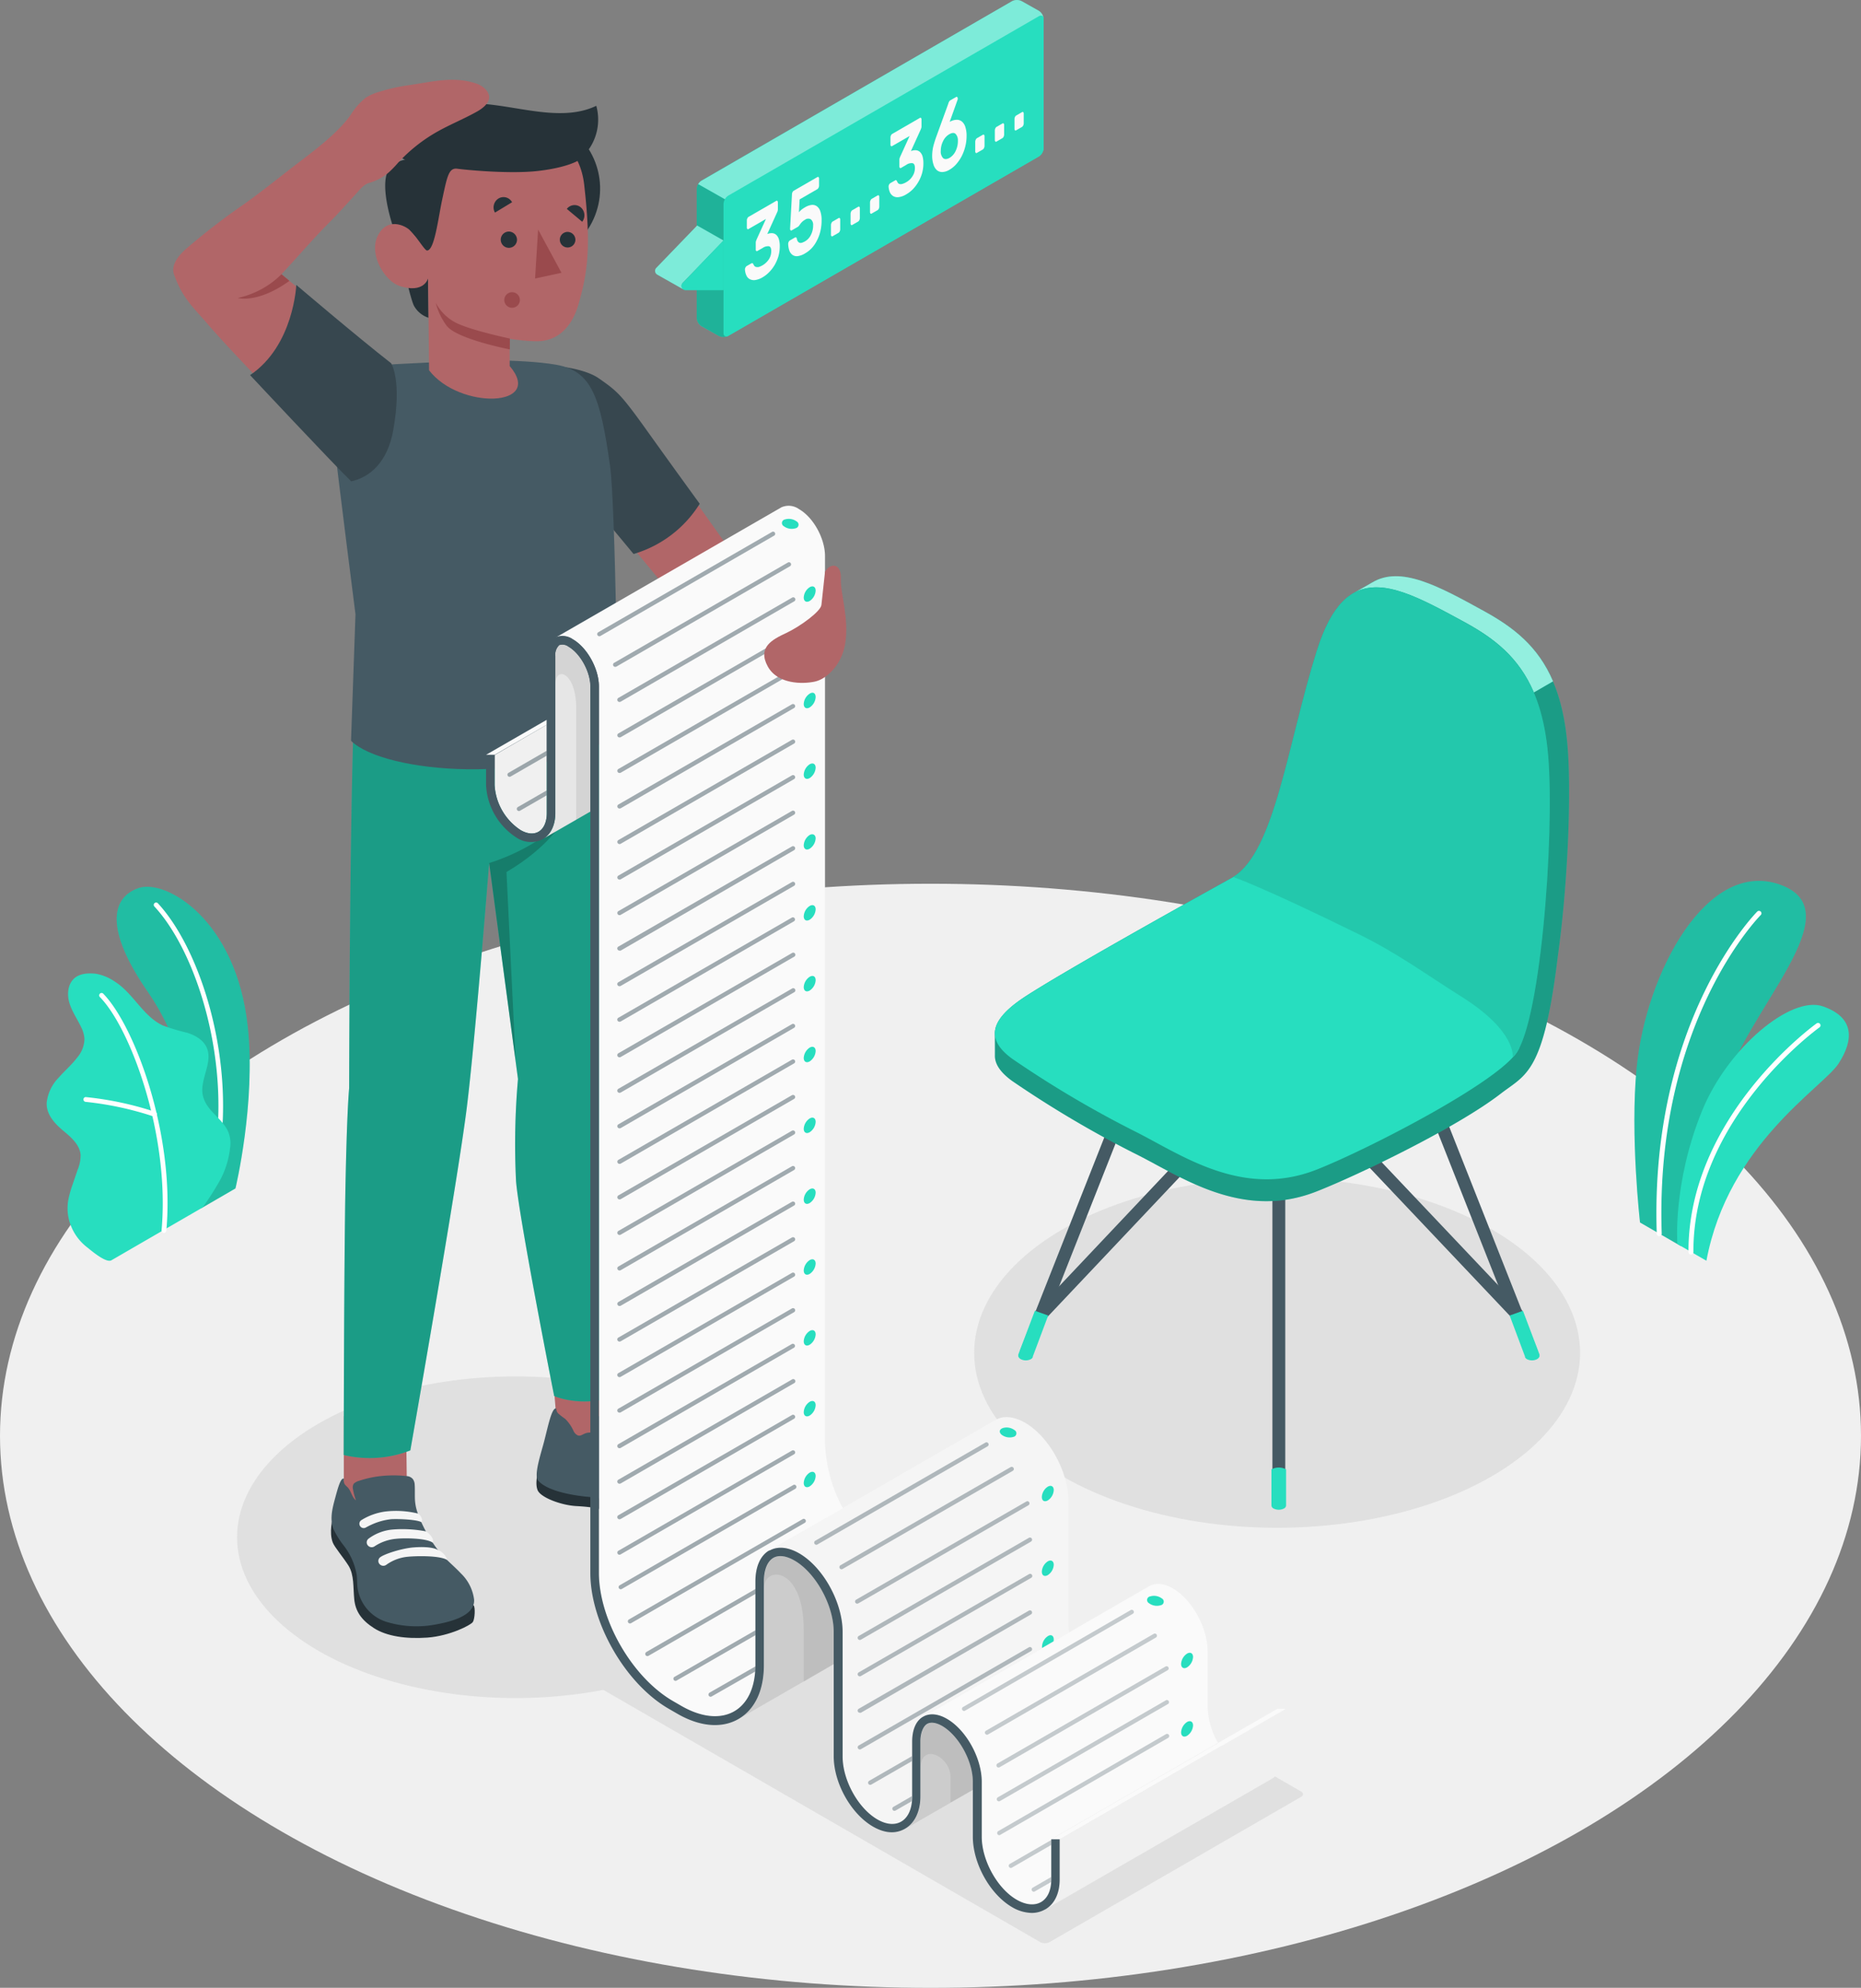 <svg xmlns="http://www.w3.org/2000/svg" viewBox="0 0 434.72 464.24"><rect x="0" y="0" width="434.72" height="464.24" fill="#808080" stroke="none"/><defs><style>.cls-1{fill:#f0f0f0;}.cls-2{fill:#e0e0e0;}.cls-3{fill:#27debf;}.cls-4,.cls-6{opacity:0.15;}.cls-12,.cls-5,.cls-8{fill:#fff;}.cls-7{opacity:0.2;}.cls-23,.cls-8{opacity:0.4;}.cls-9{fill:#fafafa;}.cls-10{fill:#455a64;}.cls-11,.cls-22{opacity:0.3;}.cls-12,.cls-24{opacity:0.5;}.cls-13{opacity:0.1;}.cls-14{fill:#b16668;}.cls-15{fill:#37474f;}.cls-16{fill:#263238;}.cls-17{fill:#f5f5f5;}.cls-18{fill:#9a4a4d;}.cls-19{fill:#e6e6e6;}.cls-20{opacity:0.07;}.cls-21{opacity:0.08;}</style></defs><g id="Layer_2" data-name="Layer 2"><g id="Floor"><ellipse id="Floor-2" data-name="Floor" class="cls-1" cx="217.36" cy="335.32" rx="217.36" ry="128.93"/></g><g id="Shadows"><ellipse id="Shadow" class="cls-2" cx="298.33" cy="315.94" rx="70.77" ry="40.86"/><ellipse id="Shadow-2" data-name="Shadow" class="cls-2" cx="120.43" cy="359.01" rx="65.05" ry="37.56"/><path id="Shadow-3" data-name="Shadow" class="cls-2" d="M131.38,389.15,243,453.57a2.44,2.44,0,0,0,2.17,0l58.76-33.93c.6-.35.6-.91,0-1.25L192.31,354a2.44,2.44,0,0,0-2.17,0L131.38,387.9C130.78,388.25,130.78,388.81,131.38,389.15Z"/></g><g id="Plants"><g id="Plants-2" data-name="Plants"><path class="cls-3" d="M392.62,291l-9.52-5.5s-2.34-20.4-.78-36.2c2.18-22.2,16.52-48.92,33.62-42.65s-7.84,28.89-13.39,47.72S392.62,291,392.62,291Z"/><path class="cls-4" d="M392.62,291l-9.52-5.5s-2.34-20.4-.78-36.2c2.18-22.2,16.52-48.92,33.62-42.65s-7.84,28.89-13.39,47.72S392.62,291,392.62,291Z"/><path class="cls-5" d="M387.61,288.69h0a.57.57,0,0,0,.56-.59c-1.67-49.34,22.89-74.15,23.13-74.4a.57.57,0,0,0,0-.81.58.58,0,0,0-.82,0c-.25.25-25.16,25.42-23.47,75.26A.57.57,0,0,0,387.61,288.69Z"/><path class="cls-3" d="M398.61,294.44l-6.78-3.91s-1.15-14,5.72-31c6-14.81,20.8-27.09,28.25-24.51s7.28,7.87,3.64,13.42S403.69,267.2,398.61,294.44Z"/><path class="cls-5" d="M395,293h0a.57.57,0,0,0,.57-.58c-.13-31.19,29.16-52.27,29.45-52.48a.57.57,0,0,0-.66-.94c-.3.21-30.08,21.64-29.94,53.43A.57.57,0,0,0,395,293Z"/></g><g id="Plants-3" data-name="Plants"><path class="cls-3" d="M47,282.19l8-4.64s4.79-19.86,2.88-37.74c-2.68-25.13-19.22-34.58-25.51-32.41s-8.11,9.48,2.3,24.44C40.83,240.67,48.37,259.07,47,282.19Z"/><g class="cls-6"><path d="M47,282.19l8-4.64s4.79-19.86,2.88-37.74c-2.68-25.13-19.22-34.58-25.51-32.41s-8.11,9.48,2.3,24.44C40.83,240.67,48.37,259.07,47,282.19Z"/></g><path class="cls-5" d="M50.32,272.44h-.08a.56.56,0,0,1-.44-.65c4.4-23.18-3.69-49.23-13.72-60.07a.54.54,0,0,1,0-.78.56.56,0,0,1,.79,0c10.21,11,18.46,37.5,14,61A.58.58,0,0,1,50.32,272.44Z"/><path class="cls-3" d="M26,294.35c-1.27.64-4.64-2.25-5.58-3a11.78,11.78,0,0,1-3.69-4.69A11,11,0,0,1,16,280a26.19,26.19,0,0,1,1-3.48c.38-1.13.77-2.25,1.15-3.37a8.7,8.7,0,0,0,.68-3.42c-.18-2.36-2.18-4.1-4-5.61-2-1.67-4.08-3.84-3.92-6.65a10,10,0,0,1,2.77-5.77c1.44-1.64,3.11-3.06,4.42-4.8a6.88,6.88,0,0,0,1.63-4.3,7.24,7.24,0,0,0-.81-2.79c-.9-1.88-2.13-3.62-2.72-5.63s-.36-4.44,1.25-5.78c1.32-1.09,3.2-1.16,4.9-1a11.23,11.23,0,0,1,4.43,1.82c4.34,2.71,6.62,8.13,11.27,10.28a47.45,47.45,0,0,0,5.67,1.69c1.88.6,3.78,1.67,4.57,3.48,1.56,3.57-1.88,7.69-.84,11.44.91,3.32,4,4.73,5.66,7.77a7,7,0,0,1,.62,4.31,20.54,20.54,0,0,1-2.17,7.14A65.45,65.45,0,0,1,47.33,282S26.15,294.25,26,294.35Z"/><path class="cls-5" d="M38.25,287.94h0a.56.56,0,0,1-.51-.61c2-22.05-7.15-47-14.36-54.43a.56.56,0,1,1,.8-.77c7.36,7.61,16.73,32.95,14.67,55.3A.57.57,0,0,1,38.25,287.94Z"/><path class="cls-5" d="M36.06,260.75a.51.51,0,0,1-.17,0A74.9,74.9,0,0,0,20,257.33a.55.55,0,0,1-.5-.61.53.53,0,0,1,.6-.5,75.72,75.72,0,0,1,16.18,3.46.55.55,0,0,1-.21,1.07Z"/></g></g><g id="Speech_Bubble" data-name="Speech Bubble"><g id="Speach_Bubble" data-name="Speach Bubble"><path class="cls-3" d="M236.41.27l-72.54,41.9a2.45,2.45,0,0,0-1.12,1.93V74.27a2.45,2.45,0,0,0,1.12,1.93l4,2.24a2.51,2.51,0,0,0,2.25,0l72.54-41.89a2.47,2.47,0,0,0,1.12-1.94V4.44a2.44,2.44,0,0,0-1.13-1.93l-4-2.25A2.52,2.52,0,0,0,236.41.27Z"/><path class="cls-3" d="M169,77.79V47.62a2.48,2.48,0,0,1,1.12-1.94L242.67,3.79c.62-.36,1.12-.07,1.12.65V34.6a2.47,2.47,0,0,1-1.12,1.94L170.13,78.43C169.51,78.79,169,78.5,169,77.79Z"/><path class="cls-7" d="M170.13,78.43a2.58,2.58,0,0,1-2.25,0l-4-2.26a2.42,2.42,0,0,1-1.12-1.92V44.1A2.36,2.36,0,0,1,163.1,43l6.24,3.56a2.22,2.22,0,0,0-.33,1.1V77.78C169,78.44,169.47,78.81,170.13,78.43Z"/><path class="cls-8" d="M243.77,4.23c-.08-.56-.54-.76-1.1-.44L170.13,45.68a2.29,2.29,0,0,0-.79.84L163.1,43a2.25,2.25,0,0,1,.77-.79L236.41.27a2.51,2.51,0,0,1,2.25,0l4,2.25A2.42,2.42,0,0,1,243.77,4.23Z"/><path class="cls-3" d="M159.68,67.62c-.7-.42-6-3.38-6.13-3.48a1,1,0,0,1-.23-1.59l9.53-9.88,6.16,3.5-9.52,9.88A1.06,1.06,0,0,0,159.68,67.62Z"/><path class="cls-8" d="M159.68,67.62c-.7-.42-6-3.38-6.13-3.48a1,1,0,0,1-.23-1.59l9.53-9.88,6.16,3.5-9.52,9.88A1.06,1.06,0,0,0,159.68,67.62Z"/><path class="cls-3" d="M169,56.17l-9.52,9.88a1,1,0,0,0,.64,1.72l8.88,0Z"/><path class="cls-9" d="M181.31,46.92a.22.22,0,0,1,.28,0,.5.5,0,0,1,.12.37v1.61a1.57,1.57,0,0,1-.11.53c-.08.18-.15.35-.22.49l-2.15,4.74a2.7,2.7,0,0,1,1.2-.2,1.53,1.53,0,0,1,.92.41,2.32,2.32,0,0,1,.59,1,5.59,5.59,0,0,1,.21,1.64,8.59,8.59,0,0,1-.3,2.28,9.41,9.41,0,0,1-.84,2,8.56,8.56,0,0,1-1.27,1.7,7.18,7.18,0,0,1-1.58,1.26,4.77,4.77,0,0,1-1.79.66,2.12,2.12,0,0,1-1.27-.24,1.78,1.78,0,0,1-.77-.89,3.7,3.7,0,0,1-.31-1.29.91.91,0,0,1,.11-.51.9.9,0,0,1,.28-.34l1.17-.67c.1,0,.18,0,.24,0a1.18,1.18,0,0,1,.2.3,1.12,1.12,0,0,0,.24.38.66.66,0,0,0,.39.2,1.33,1.33,0,0,0,.61,0,4.48,4.48,0,0,0,2.35-1.8,3.48,3.48,0,0,0,.55-1.9c0-.68-.18-1.06-.55-1.14a2.14,2.14,0,0,0-1.45.4l-1.23.7a.21.21,0,0,1-.28,0,.46.46,0,0,1-.11-.36V56.69a1.33,1.33,0,0,1,.11-.53c.07-.19.14-.35.21-.5l2.06-4.52-4.06,2.34a.2.2,0,0,1-.28,0,.46.46,0,0,1-.12-.36V51.49a1.15,1.15,0,0,1,.12-.5.75.75,0,0,1,.28-.34Z"/><path class="cls-9" d="M185,45.4a1.33,1.33,0,0,1,.11-.5.82.82,0,0,1,.28-.34l5.54-3.2a.22.22,0,0,1,.28,0,.49.49,0,0,1,.12.36v1.62a1.11,1.11,0,0,1-.12.49.79.79,0,0,1-.28.35l-4.14,2.39-.16,3a4.18,4.18,0,0,1,.79-.75,7,7,0,0,1,.64-.41,3.9,3.9,0,0,1,1.53-.55,1.74,1.74,0,0,1,1.22.31,2.32,2.32,0,0,1,.81,1.17,6.06,6.06,0,0,1,.3,2.08,11,11,0,0,1-.3,2.66,9.15,9.15,0,0,1-.83,2.17A7.42,7.42,0,0,1,189.57,58a6.77,6.77,0,0,1-1.5,1.17,4.42,4.42,0,0,1-1.75.65,1.73,1.73,0,0,1-1.2-.29,2.16,2.16,0,0,1-.73-1,5.1,5.1,0,0,1-.27-1.54,1,1,0,0,1,.11-.5.77.77,0,0,1,.29-.34l1.19-.69a.24.24,0,0,1,.27,0,.43.43,0,0,1,.16.3,1.44,1.44,0,0,0,.28.69.8.8,0,0,0,.44.27,1,1,0,0,0,.56-.07,3.71,3.71,0,0,0,.65-.3,3.45,3.45,0,0,0,1.35-1.49,4.69,4.69,0,0,0,.52-2.22,1.65,1.65,0,0,0-.52-1.41,1.22,1.22,0,0,0-1.35.08,3.25,3.25,0,0,0-.7.51,4.23,4.23,0,0,0-.42.48l-.29.41a1.22,1.22,0,0,1-.34.3l-1.36.78a.22.22,0,0,1-.28,0,.49.49,0,0,1-.12-.36Z"/><path class="cls-9" d="M195.88,50.94a.22.22,0,0,1,.28,0,.49.49,0,0,1,.11.36v2.23a1.16,1.16,0,0,1-.11.5.75.75,0,0,1-.28.34l-1.37.79a.22.22,0,0,1-.28,0,.49.49,0,0,1-.12-.36V52.57a1.11,1.11,0,0,1,.12-.49.79.79,0,0,1,.28-.35Z"/><path class="cls-9" d="M200.46,48.3a.2.2,0,0,1,.28,0,.46.46,0,0,1,.12.36V50.9a1.15,1.15,0,0,1-.12.5.7.7,0,0,1-.28.34l-1.37.79a.2.2,0,0,1-.28,0,.46.46,0,0,1-.12-.36V49.93a1.15,1.15,0,0,1,.12-.5.7.7,0,0,1,.28-.34Z"/><path class="cls-9" d="M205,45.65a.22.22,0,0,1,.28,0,.49.49,0,0,1,.12.36v2.23a1.18,1.18,0,0,1-.12.5.75.75,0,0,1-.28.34l-1.37.79a.21.21,0,0,1-.28,0,.49.49,0,0,1-.12-.36V47.28a1.11,1.11,0,0,1,.12-.49.74.74,0,0,1,.28-.35Z"/><path class="cls-9" d="M214.86,27.55a.21.21,0,0,1,.28,0,.49.49,0,0,1,.12.36v1.61a1.29,1.29,0,0,1-.11.53c-.07.19-.14.35-.21.5l-2.15,4.73a2.68,2.68,0,0,1,1.2-.19,1.56,1.56,0,0,1,.92.41,2.37,2.37,0,0,1,.59,1,6,6,0,0,1,.2,1.65,8.52,8.52,0,0,1-.3,2.27,8.76,8.76,0,0,1-.84,2,9,9,0,0,1-1.26,1.71,7.17,7.17,0,0,1-1.59,1.25,4.4,4.4,0,0,1-1.79.66,2,2,0,0,1-1.26-.23,2,2,0,0,1-.78-.89,3.93,3.93,0,0,1-.31-1.3,1,1,0,0,1,.11-.5.84.84,0,0,1,.29-.34l1.16-.67a.19.19,0,0,1,.25,0,1.18,1.18,0,0,1,.2.3,1,1,0,0,0,.23.38.73.73,0,0,0,.39.2,1.22,1.22,0,0,0,.61-.05,3.67,3.67,0,0,0,.9-.4,4.05,4.05,0,0,0,1.45-1.4,3.45,3.45,0,0,0,.56-1.89c0-.68-.19-1.06-.56-1.14a2.08,2.08,0,0,0-1.45.39l-1.22.71a.22.22,0,0,1-.28,0,.5.5,0,0,1-.12-.37V37.31a1.47,1.47,0,0,1,.11-.52c.08-.19.15-.36.22-.5l2.06-4.53-4.07,2.35a.21.21,0,0,1-.28,0,.49.49,0,0,1-.12-.36V32.12a1.15,1.15,0,0,1,.12-.5.7.7,0,0,1,.28-.34Z"/><path class="cls-9" d="M217.75,36.38a9.83,9.83,0,0,1,.31-2.4c.2-.71.42-1.43.68-2.13l2.8-7.7c0-.11.09-.24.15-.38a.77.77,0,0,1,.3-.34l1.33-.76a.21.21,0,0,1,.28,0,.47.47,0,0,1,.12.36.92.92,0,0,1,0,.19,1.16,1.16,0,0,1-.06.15l-1.82,5.09a3.49,3.49,0,0,1,1.6-.49,1.88,1.88,0,0,1,1.25.41,2.67,2.67,0,0,1,.81,1.28,6.6,6.6,0,0,1,.29,2.08,10.08,10.08,0,0,1-.3,2.45,10.65,10.65,0,0,1-.82,2.24,9.25,9.25,0,0,1-1.27,1.88,6.36,6.36,0,0,1-1.62,1.34,3.46,3.46,0,0,1-1.62.53,1.92,1.92,0,0,1-1.27-.41,2.75,2.75,0,0,1-.82-1.3A6.41,6.41,0,0,1,217.75,36.38Zm6-3.47a2.13,2.13,0,0,0-.52-1.63c-.35-.32-.84-.3-1.48.07A3.65,3.65,0,0,0,220.28,33a5.07,5.07,0,0,0-.52,2.24,2.23,2.23,0,0,0,.52,1.66c.35.33.84.32,1.48,0a3.65,3.65,0,0,0,1.48-1.66A5.26,5.26,0,0,0,223.76,32.91Z"/><path class="cls-9" d="M229.58,31.48a.22.22,0,0,1,.28,0,.5.5,0,0,1,.12.37v2.22a1.18,1.18,0,0,1-.12.5.75.75,0,0,1-.28.34l-1.37.79a.21.21,0,0,1-.28,0,.47.47,0,0,1-.12-.36V33.12a1.11,1.11,0,0,1,.12-.5.79.79,0,0,1,.28-.35Z"/><path class="cls-9" d="M234.16,28.84a.2.2,0,0,1,.28,0,.46.46,0,0,1,.12.36v2.22a1.15,1.15,0,0,1-.12.5.7.7,0,0,1-.28.34l-1.37.8a.22.22,0,0,1-.28,0,.5.5,0,0,1-.12-.37V30.47a1.15,1.15,0,0,1,.12-.5.75.75,0,0,1,.28-.34Z"/><path class="cls-9" d="M238.74,26.19a.22.22,0,0,1,.28,0,.49.49,0,0,1,.12.36V28.8a1.18,1.18,0,0,1-.12.5.75.75,0,0,1-.28.34l-1.37.79a.21.21,0,0,1-.28,0,.49.49,0,0,1-.11-.36V27.82a1.09,1.09,0,0,1,.11-.49.79.79,0,0,1,.28-.35Z"/></g></g><g id="Chair"><g id="Chair-2" data-name="Chair"><path class="cls-10" d="M298.74,352a1.49,1.49,0,0,0,1.49-1.49V255.15a1.49,1.49,0,1,0-3,0v95.39A1.49,1.49,0,0,0,298.74,352Z"/><path class="cls-10" d="M239.72,317.3a1.48,1.48,0,0,0,1.38-.94l29.25-74a1.48,1.48,0,0,0-2.76-1.09l-29.25,74a1.48,1.48,0,0,0,.84,1.92A1.44,1.44,0,0,0,239.72,317.3Z"/><path class="cls-10" d="M243.23,308.41a1.5,1.5,0,0,0,1.08-.46l54.44-57.6,54.33,57.35a1.48,1.48,0,1,0,2.15-2l-55.41-58.49a1.48,1.48,0,0,0-1.08-.47h0a1.47,1.47,0,0,0-1.07.47l-55.51,58.74a1.48,1.48,0,0,0,.06,2.1A1.45,1.45,0,0,0,243.23,308.41Z"/><path class="cls-10" d="M357.77,317.3a1.47,1.47,0,0,0,1.37-2l-29.25-74a1.48,1.48,0,0,0-2.76,1.09l29.26,74A1.47,1.47,0,0,0,357.77,317.3Z"/><path class="cls-3" d="M241.74,306.12l-3.87,10.21a1.15,1.15,0,0,0,0,.26.6.6,0,0,0,0,.19,1.19,1.19,0,0,0,.58.64,2.56,2.56,0,0,0,2.35,0,1,1,0,0,0,.46-.48v0l0-.14,3.59-9.57Z"/><path class="cls-3" d="M355.75,306.12l3.87,10.21a1.15,1.15,0,0,1,0,.26.6.6,0,0,1,0,.19,1.23,1.23,0,0,1-.58.64,2.59,2.59,0,0,1-2.36,0,1.07,1.07,0,0,1-.45-.48v0l0-.14-3.58-9.57Z"/><path class="cls-3" d="M297,343.16v8.44a.86.86,0,0,0,.5.7,2.71,2.71,0,0,0,2.42,0,.84.84,0,0,0,.5-.7v-8.44A3.63,3.63,0,0,0,297,343.16Z"/><path class="cls-3" d="M232.4,241.32c0-2.66,2.33-5.49,7.25-8.68,9.1-5.9,35.57-20.68,48.3-27.73a.12.12,0,0,1,.11-.1c9.79-5.95,12.77-31.31,19.54-52.82,2.31-7.33,5.14-11.48,8.5-13.43.79-.46,3.73-2.08,4.38-2.47,6.65-4,15.38.8,26.25,6.75,10,5.49,17.84,12.5,19.41,31.12,1,11.34.05,33-2.25,49.42h0c-3.33,27.43-7.42,27.47-13.36,32.06-10.23,7.9-33.26,19-43,22.82-17.6,6.93-32-3.75-42.71-9a251.12,251.12,0,0,1-28.41-16.83c-2.68-1.95-4.07-3.92-4-6C232.42,245.56,232.4,242.18,232.4,241.32Z"/><path class="cls-11" d="M232.4,241.32c0-2.66,2.33-5.49,7.25-8.68,9.1-5.9,35.57-20.68,48.3-27.73a.12.12,0,0,1,.11-.1c9.79-5.95,12.77-31.31,19.54-52.82,2.31-7.33,5.14-11.48,8.5-13.43.79-.46,3.73-2.08,4.38-2.47,6.65-4,15.38.8,26.25,6.75,10,5.49,17.84,12.5,19.41,31.12,1,11.34.05,33-2.25,49.42h0c-3.33,27.43-7.42,27.47-13.36,32.06-10.23,7.9-33.26,19-43,22.82-17.6,6.93-32-3.75-42.71-9a251.12,251.12,0,0,1-28.41-16.83c-2.68-1.95-4.07-3.92-4-6C232.42,245.56,232.4,242.18,232.4,241.32Z"/><path class="cls-3" d="M264.86,264.1a248.13,248.13,0,0,1-28.41-16.83c-6.1-4.43-5.54-9,3.2-14.63,12.15-7.88,55.29-31.59,55.29-31.59s62.59,36.94,59.9,43.76-35.06,23.54-47.27,28.34C290,280.08,275.58,269.4,264.86,264.1Z"/><path class="cls-3" d="M316.49,138.34c6.58-3.46,15.15,1.24,25.74,7,6.78,3.72,12.56,8.12,16.08,16.37l4.47-2.59c-3.51-8.21-9.28-12.62-16-16.33-10.87-6-19.6-10.73-26.25-6.75C319.9,136.43,317.59,137.72,316.49,138.34Z"/><path class="cls-12" d="M316.49,138.34c6.58-3.46,15.15,1.24,25.74,7,6.78,3.72,12.56,8.12,16.08,16.37l4.47-2.59c-3.51-8.21-9.28-12.62-16-16.33-10.87-6-19.6-10.73-26.25-6.75C319.9,136.43,317.59,137.72,316.49,138.34Z"/><path class="cls-3" d="M342.23,145.39c-16.27-8.91-27.75-15.23-34.63,6.6-6.77,21.51-9.75,46.87-19.54,52.82,0,0,6.38,2.1,29.15,13.28,9.35,4.59,15.49,9.21,24.25,14.72,12.88,8.1,11.9,14.12,11.9,14.12,6.4-5.3,9.86-51.8,8.29-70.42S352.25,150.87,342.23,145.39Z"/><g class="cls-13"><path d="M342.23,145.39c-16.27-8.91-27.75-15.23-34.63,6.6-6.77,21.51-9.75,46.87-19.54,52.82,0,0,6.38,2.1,29.15,13.28,9.35,4.59,15.49,9.21,24.25,14.72,12.88,8.1,11.9,14.12,11.9,14.12,6.4-5.3,9.86-51.8,8.29-70.42S352.25,150.87,342.23,145.39Z"/></g></g></g><g id="Character"><g id="Character-2" data-name="Character"><g id="Boy"><path class="cls-14" d="M125.39,85.38c8.91.42,14.66,2,19.32,7.48s28.12,38.84,28.12,38.84-4.12,11.56-13.14,10.58L142,120.85Z"/><path class="cls-15" d="M126.1,85.19s9.49.16,13.81,3.19S145,92,151.35,100.88s12.1,16.77,12.1,16.77A27.2,27.2,0,0,1,148,129.38l-18.76-22.61Z"/><g id="Botom"><polygon class="cls-14" points="80.31 351.12 95.1 351.12 94.8 328.47 80.31 330.74 80.31 351.12"/><polygon class="cls-14" points="130.36 335.94 144.38 336.42 143.83 312.31 128.33 311.4 130.36 335.94"/><path class="cls-16" d="M110.63,374.92c.43.4.3,3.15-.17,3.88s-5.4,3.27-10.65,3.65c-5,.35-9.48-.32-12.42-2.19s-4.36-3.93-4.64-6.78,0-5.61-1.32-7.8c-1.26-2-3.26-4.32-3.69-5.42-.95-2.39,0-5.81,0-5.81Z"/><path class="cls-10" d="M96.92,350a11,11,0,0,0,.58,3.17,29,29,0,0,0,3.07,6.28,26.24,26.24,0,0,0,2.09,3c1.51,1.8,3.39,3.28,5,5a10.24,10.24,0,0,1,3.09,6.15c.22,3.93-6,5.26-9.33,5.85a24,24,0,0,1-10.67-.54,9.79,9.79,0,0,1-7.19-7.83c-.18-1.09-.11-2.2-.24-3.3a15.44,15.44,0,0,0-3.06-6.87,20.61,20.61,0,0,1-2.34-3.75c-1-2.43-.21-5.16.45-7.59.57-2.09,1.21-4.46,1.94-4.26,0,1.08,0,1.2.78,1.93,1,.93,1,2.33,2.06,3.15a15.47,15.47,0,0,1-.73-2.79,1.59,1.59,0,0,1,.23-1.11,2.94,2.94,0,0,1,1.2-.65,24.4,24.4,0,0,1,4.77-1.08,28.54,28.54,0,0,1,6.66,0,2,2,0,0,1,1.17.68,2.37,2.37,0,0,1,.42,1.34C96.94,347.34,96.89,349,96.92,350Z"/><path class="cls-17" d="M101.1,360.29c-1.47-1.1-6.74-1.12-8.54-.92a10.86,10.86,0,0,0-5.09,1.78A1.17,1.17,0,0,1,86,361h0a1.09,1.09,0,0,1,.11-1.67,11,11,0,0,1,5.73-2.13,28.89,28.89,0,0,1,7.71.45S101.53,359,101.1,360.29Z"/><path class="cls-17" d="M104.46,364.31c-1.84-1.09-7.44-.93-9.24-.74a10.2,10.2,0,0,0-5,1.89,1.17,1.17,0,0,1-1.5-.12h0a1.09,1.09,0,0,1,.11-1.67c1.09-.81,5.2-2.11,7.86-2.29,4.41-.32,5.56.59,5.56.59A3.64,3.64,0,0,1,104.46,364.31Z"/><path class="cls-17" d="M90.06,353a21.52,21.52,0,0,1,7.54.47c.78.43,1.29,1.66.79,2-1-.55-4.75-.77-6.92-.68a14.73,14.73,0,0,0-4.77,1.32c-.37.16-.82.4-1.21.61a1,1,0,0,1-1.45-.45h0a1,1,0,0,1,.38-1.26A14.16,14.16,0,0,1,90.06,353Z"/><path class="cls-16" d="M171.9,352.25a4.76,4.76,0,0,1-.2,3.5c-.48,1-5.83,4-13,3.55a30,30,0,0,1-14.91-5.21c-2.75-1.82-5.61-2.16-9.18-2.36s-8.26-2-9-3.66.12-4.54.12-4.54Z"/><path class="cls-10" d="M142.81,329.75l.57-.12a2.35,2.35,0,0,1,1-.05,2,2,0,0,1,.89.6,18.48,18.48,0,0,1,1.84,2.9c1.51,2.46,4.68,4.5,8.15,6.36,2.35,1.27,4.66,2.25,7.09,3.35s5.77,1.79,7.72,3.1c2.82,1.91,3.19,6.7,0,8.59-2.78,1.63-10.1,3.4-17.77,1.23-4.18-1.19-8.82-5.65-14.31-6.08-3.49-.27-10.09-1.25-12.33-3.9-.83-1.18.27-4.9,1.18-8.12,1-3.51,1.94-9,3.11-8.68a1.58,1.58,0,0,0,.6,1.31,18.07,18.07,0,0,0,1.48,1.13,9.36,9.36,0,0,1,1.93,2.78,2.07,2.07,0,0,0,1,1.07c.59.22,1-.15,1.55-.38a2.93,2.93,0,0,1,2.08-.15,12.88,12.88,0,0,0-.37-2.06,1.28,1.28,0,0,1,0-.67,1,1,0,0,1,.45-.5A11.27,11.27,0,0,1,142.81,329.75Z"/><path class="cls-17" d="M152,337.55a3.24,3.24,0,0,0-2.58-1.73c-1.59-.29-4.39.88-6.13,2.31a1.3,1.3,0,0,0,.19,2.15h0a1.28,1.28,0,0,0,1.48-.16A9.93,9.93,0,0,1,152,337.55Z"/><path class="cls-17" d="M156.87,340.3a3.74,3.74,0,0,0-3.05-1.57s-4.15.12-6.72,2.51a1.27,1.27,0,0,0,.18,2.08h0a1.22,1.22,0,0,0,1.43-.17A10,10,0,0,1,156.87,340.3Z"/><path class="cls-17" d="M162.3,342.79a4.17,4.17,0,0,0-3.17-1.42,11.15,11.15,0,0,0-6.43,2.53,1.27,1.27,0,0,0,.18,2.08h0a1.24,1.24,0,0,0,1.43-.16A9.51,9.51,0,0,1,162.3,342.79Z"/><path class="cls-3" d="M82.56,170.31c-.91,27.52-1,83.82-1,83.82-.29,3.42-.58,9.51-.84,21.84-.37,17.88-.43,63.83-.43,63.83a26.09,26.09,0,0,0,15.56-1.07S106.78,276.67,109,259c1.95-15.45,5.26-57.42,5.26-57.42L121,252a173.25,173.25,0,0,0-.46,23.74c.58,8.18,8.91,50.28,8.91,50.28s6.2,2.88,14.73,0c0,0,.12-66.51.27-74,.16-8.57-.78-96.42-.78-96.42Z"/><path class="cls-11" d="M82.56,170.31c-.91,27.52-1,83.82-1,83.82-.29,3.42-.58,9.51-.84,21.84-.37,17.88-.43,63.83-.43,63.83a26.09,26.09,0,0,0,15.56-1.07S106.78,276.67,109,259c1.95-15.45,5.26-57.42,5.26-57.42L121,252a173.25,173.25,0,0,0-.46,23.74c.58,8.18,8.91,50.28,8.91,50.28s6.2,2.88,14.73,0c0,0,.12-66.51.27-74,.16-8.57-.78-96.42-.78-96.42Z"/><path class="cls-7" d="M114.27,201.55s10-2.8,17.35-10c0,0-3.35,6.27-13.31,12.1l2.13,44Z"/></g><g id="Chest"><path class="cls-10" d="M107,84.21c-5.58.55-13.39.61-18.92,1.17C84.24,87,76.86,93.39,77.41,98c2,17.15,5.63,45.47,5.63,45.47L82,173c7.67,7.65,43.89,10.63,62.38-1.61,0,0-.6-53.52-1.87-62.54-2.28-16.22-4.28-22.24-12.65-23.68S107,84.21,107,84.21Z"/><circle class="cls-16" cx="122.89" cy="44.03" r="17.28" transform="translate(37.6 142.86) rotate(-68.91)"/><path class="cls-16" d="M92.91,56.06S95.6,69.24,96.7,71.41a6,6,0,0,0,3.42,2.81L100,65Z"/><path class="cls-16" d="M96.59,37.24a6.45,6.45,0,0,0-5.38,1.84c-2.33,2.33-1.11,9.72,1.7,17l5.27.65Z"/><path class="cls-14" d="M99.76,56.73c-1.06.62-2.55-1.43-3.84-2.8s-5.54-3.28-7.7,1.18S90,65.71,93.34,66.79C99.11,68.66,100,65,100,65l.23,21.48h0c7.11,9.27,27.05,8.67,18.83-1l0-6.35s5.23.84,7.78.47c4.26-.62,7-4,8.29-8.53,2.13-7.37,3-13.33,1.34-27.88-1.78-15.94-20.3-16.27-30.36-10.06S99.76,56.73,99.76,56.73Z"/><path class="cls-16" d="M99.75,58.51c-.53,0-2.53-3.37-3.83-4.58-1.81-1.68.67-16.69.67-16.69a7.3,7.3,0,0,1,1.33-8.11c2.52-2.73,6-6.06,17.37-4.62,8.08,1,16.85,3.63,24,.2A12.1,12.1,0,0,1,135,37.53s-2.59,1.63-9.37,2.4-17.31-.31-18.75-.52c-2-.29-2.39,1.61-3.5,6.8C102.37,50.76,101.54,58.49,99.75,58.51Z"/><path class="cls-16" d="M96.59,38.41l-6.36-3.49a3.51,3.51,0,0,1,4.85-1.56A3.81,3.81,0,0,1,96.59,38.41Z"/><path class="cls-18" d="M119.11,79.07s-9.47-2-12.77-3.78a11,11,0,0,1-4.55-4.58,15.05,15.05,0,0,0,2.56,5.38c2.4,3.12,14.74,5.51,14.74,5.51Z"/><path class="cls-16" d="M120.77,56.08a1.9,1.9,0,1,1-1.88-2A1.93,1.93,0,0,1,120.77,56.08Z"/><path class="cls-16" d="M119.62,47.23l-4,2.42a2.45,2.45,0,0,1,.81-3.28A2.27,2.27,0,0,1,119.62,47.23Z"/><path class="cls-16" d="M136,51.79l-3.59-3a2.26,2.26,0,0,1,3.25-.37A2.46,2.46,0,0,1,136,51.79Z"/><path class="cls-16" d="M134.41,56.08a1.82,1.82,0,1,1-1.8-1.92A1.85,1.85,0,0,1,134.41,56.08Z"/><polygon class="cls-18" points="125.7 53.61 124.99 65.04 131.16 63.71 125.7 53.61"/><path class="cls-18" d="M121.44,70.06a1.82,1.82,0,1,1-1.82-1.82A1.81,1.81,0,0,1,121.44,70.06Z"/></g><path class="cls-14" d="M65.75,64.05C70,59.48,72.93,56,76.78,52.1,79,49.89,80.38,48.29,82.5,46c1.46-1.57,2.36-2.93,3.83-3.31a12,12,0,0,0,4.45-2.4A25.51,25.51,0,0,0,93,38a37.53,37.53,0,0,1,8.31-6.76c3.24-1.94,6.74-3.3,10-5.12,2-1.09,4.16-3,2.14-5.23a5.38,5.38,0,0,0-2.35-1.43c-5.34-1.74-10.32-.31-15.84.47a41.52,41.52,0,0,0-6.69,1.52,11.31,11.31,0,0,0-3.16,1.39,15.7,15.7,0,0,0-3.54,4.06c-2.83,3.94-7.61,7.63-11.43,10.53-4.47,3.39-8.86,7-13.44,10.25a158.1,158.1,0,0,0-13.49,10.4c-3.54,3.1-3.18,5.15-2.82,6.13,2,5.59,4.7,7.8,7.81,11.46,6.48,7.64,34.62,36.39,34.62,36.39L87.54,104A20.45,20.45,0,0,0,83,78.79C77.09,73.66,70.72,68.12,65.75,64.05Z"/><path class="cls-15" d="M91.35,84.82c-8-6.24-22.14-18.28-22.14-18.28S68.65,80.7,58.42,87.61c0,0,18.71,20,23.62,24.81,4.56-1,8.47-4.68,9.78-11.74C94,88.73,91.35,84.82,91.35,84.82Z"/><path class="cls-18" d="M65.75,64.05a20.7,20.7,0,0,1-10.22,5.54s4.63,1.38,12.09-4Z"/></g><g id="Lista"><g id="Paper"><path class="cls-1" d="M185.63,364.46c-1.95-1.13-3.7-1.35-4.95-.63-1.4.81-2.21,2.83-2.21,5.53v19.55c0,5.8-2.05,10.21-5.77,12.45l22.08-12.73v-7.54C194.78,374.94,190.59,367.32,185.63,364.46Z"/><path class="cls-1" d="M220.15,403.15c-1.42-.82-2.68-1-3.55-.5s-1.57,2.06-1.57,4.08v12.83c0,3.49-1.3,6.24-3.57,7.55L227.28,418v-1.88C227.28,411.32,224,405.38,220.15,403.15Z"/><path class="cls-4" d="M185.63,364.46c-1.95-1.13-3.7-1.35-4.95-.63-1.4.81-2.21,2.83-2.21,5.53v19.55c0,5.8-2.05,10.21-5.77,12.45l22.08-12.73v-7.54C194.78,374.94,190.59,367.32,185.63,364.46Z"/><path class="cls-4" d="M220.15,403.15c-1.42-.82-2.68-1-3.55-.5s-1.57,2.06-1.57,4.08v12.83c0,3.49-1.3,6.24-3.57,7.55L227.28,418v-1.88C227.28,411.32,224,405.38,220.15,403.15Z"/><path class="cls-1" d="M298.34,400.25l-13.29,7.67-1.73,1-35.79,20.64v9.38c0,3.18-1.15,5.64-3.25,6.92L297,415.48c2.18-1.26,3.38-3.75,3.38-7V399.1Z"/><polygon class="cls-9" points="298.34 399.1 284.54 407.06 282.81 408.06 245.53 429.56 247.53 429.56 283.32 408.92 285.05 407.92 298.34 400.25 300.34 399.1 298.34 399.1"/><path class="cls-1" d="M127.73,169.25v20.64c0,4.14-2.73,5.92-6.1,4a13.48,13.48,0,0,1-6.09-10.55v-7Z"/><path class="cls-19" d="M132.82,151a2.35,2.35,0,0,0-2.17-.38,3.09,3.09,0,0,0-.92,2.63v36.6c0,2.72-1,4.9-2.79,6l11-6.33V160.33C137.91,156.89,135.58,152.63,132.82,151Z"/><polygon class="cls-9" points="127.73 168.1 127.73 169.25 115.54 176.28 113.54 176.28 127.73 168.1"/><path class="cls-9" d="M282.09,398.48V385.65c0-5.52-3.64-12.1-8.13-14.69-2.09-1.21-4-1.34-5.44-.56l-.31.18-18.53,10.69-1.87,1.07-32,18.46c1.43-.71,3.29-.56,5.33.62,4.49,2.59,8.13,9.17,8.13,14.69v12.83c0,5.53,3.64,12.1,8.12,14.7s8.13.49,8.13-4.7v-9.38l37.28-21.5,1.73-1A18.14,18.14,0,0,1,282.09,398.48Z"/><path class="cls-17" d="M249.59,379.72V350.63c0-6.91-4.54-15.13-10.15-18.37-2.61-1.5-5-1.66-6.79-.71l-.46.27L196.84,352.2l-1.7,1L180,362c1.79-.89,4.12-.7,6.68.77,5.61,3.24,10.15,11.46,10.15,18.37v29.09c0,5.53,3.64,12.1,8.13,14.69s8.12.22,8.12-5.31V406.73c0-2.93,1-5,2.66-5.86l.13-.07,32-18.46,1.87-1.07A13.56,13.56,0,0,1,249.59,379.72Z"/><path class="cls-9" d="M192.72,336.89v-207c0-4.14-2.73-9.08-6.09-11a4.16,4.16,0,0,0-4.08-.42l-.24.14-52.5,30.28a4.21,4.21,0,0,1,4,.46c3.36,1.94,6.09,6.88,6.09,11v207c0,11,7.76,24.48,17.32,30l1.92,1.11c9.57,5.52,17.32,1.24,17.32-9.55V369.36c0-3.52,1.18-6,3.09-7.19L180,362l15.19-8.76,1.7-1A34.33,34.33,0,0,1,192.72,336.89Z"/><path class="cls-10" d="M247.53,429.56v9.38c0,3.18-1.15,5.64-3.25,6.92L244,446a6.22,6.22,0,0,1-3,.75,9.37,9.37,0,0,1-4.63-1.38c-5.11-3-9.12-10.17-9.12-16.43V416.11c0-4.79-3.26-10.73-7.13-13-1.42-.82-2.68-1-3.55-.5s-1.57,2.06-1.57,4.08v12.83c0,3.49-1.3,6.24-3.57,7.55s-4.84,1.06-7.55-.51c-5.12-3-9.13-10.16-9.13-16.42V381.09c0-6.15-4.19-13.77-9.15-16.63-1.95-1.13-3.7-1.35-4.95-.63-1.4.81-2.21,2.83-2.21,5.53v19.55c0,5.8-2.05,10.21-5.77,12.45l-.31.18h0c-3.9,2.17-9,1.69-14.22-1.36l-1.92-1.11c-10.1-5.83-18.32-20.07-18.32-31.73v-207c0-3.44-2.33-7.7-5.09-9.29a2.35,2.35,0,0,0-2.17-.38,3.09,3.09,0,0,0-.92,2.63v36.6c0,2.72-1,4.9-2.79,6l-.3.17a6.08,6.08,0,0,1-6-.47,15.49,15.49,0,0,1-7.09-12.29v-7h2v7a13.48,13.48,0,0,0,6.09,10.55c3.37,1.94,6.1.16,6.1-4v-36.6c0-2.13.72-3.63,1.88-4.33l.2-.11a4.21,4.21,0,0,1,4,.46c3.36,1.94,6.09,6.88,6.09,11v207c0,11,7.76,24.48,17.32,30l1.92,1.11c9.57,5.52,17.32,1.24,17.32-9.55V369.36c0-3.52,1.18-6,3.09-7.19L180,362c1.79-.89,4.12-.7,6.68.77,5.61,3.24,10.15,11.46,10.15,18.37v29.09c0,5.53,3.64,12.1,8.13,14.69s8.12.22,8.12-5.31V406.73c0-2.93,1-5,2.66-5.86l.13-.07c1.43-.71,3.29-.56,5.33.62,4.49,2.59,8.13,9.17,8.13,14.69v12.83c0,5.53,3.64,12.1,8.12,14.7s8.13.49,8.13-4.7v-9.38Z"/><path class="cls-20" d="M194.78,388.63v-7.54c0-6.15-4.19-13.77-9.15-16.63-1.95-1.13-3.7-1.35-4.95-.63-1.4.81-2.21,2.83-2.21,5.53v1.58c0-5.36,9.28-5.18,9.28,9.79v12Z"/><path class="cls-20" d="M227.28,418v-1.88c0-4.79-3.26-10.73-7.13-13-1.42-.82-2.68-1-3.55-.5s-1.57,2.06-1.57,4.08v6.42c0-6.42,7-2.91,7,1.86v6Z"/><path class="cls-21" d="M137.91,189.57V160.33c0-3.44-2.33-7.7-5.09-9.29a2.35,2.35,0,0,0-2.17-.38,3.09,3.09,0,0,0-.92,2.63v6.58c0-4.46,4.86-2.87,4.86,5.42v26.2Z"/></g><g id="Text"><path class="cls-3" d="M277.29,386.19a3.09,3.09,0,0,0-1.39,2.41c0,.88.63,1.24,1.39.8a3.09,3.09,0,0,0,1.4-2.41C278.69,386.1,278.06,385.74,277.29,386.19Z"/><path class="cls-3" d="M277.29,402.16a3.12,3.12,0,0,0-1.39,2.41c0,.89.63,1.25,1.39.81a3.1,3.1,0,0,0,1.4-2.41C278.69,402.08,278.06,401.72,277.29,402.16Z"/><path class="cls-3" d="M268.39,374.41a3.06,3.06,0,0,0,2.74.48.85.85,0,0,0,.28-1.58,3.06,3.06,0,0,0-2.74-.48A.85.85,0,0,0,268.39,374.41Z"/><g class="cls-22"><path class="cls-10" d="M225.22,399.58a.52.52,0,0,1-.44-.25.5.5,0,0,1,.19-.68L264.16,376a.5.5,0,0,1,.5.86l-39.19,22.63A.47.47,0,0,1,225.22,399.58Z"/><path class="cls-10" d="M230.56,405.13a.5.5,0,0,1-.25-.93l39.2-22.63a.5.5,0,0,1,.68.18.51.51,0,0,1-.18.69l-39.2,22.62A.45.45,0,0,1,230.56,405.13Z"/><path class="cls-10" d="M233.26,412.79a.5.5,0,0,1-.43-.25.51.51,0,0,1,.18-.69l39.2-22.62a.5.5,0,1,1,.5.86l-39.2,22.63A.55.55,0,0,1,233.26,412.79Z"/><path class="cls-10" d="M233.34,420.69a.5.5,0,0,1-.43-.25.51.51,0,0,1,.18-.69l39.19-22.62a.5.5,0,1,1,.5.86l-39.19,22.63A.55.55,0,0,1,233.34,420.69Z"/><path class="cls-10" d="M233.43,428.59a.5.5,0,0,1-.43-.25.51.51,0,0,1,.18-.69L272.37,405a.52.52,0,0,1,.69.19.51.51,0,0,1-.19.68l-39.19,22.63A.55.55,0,0,1,233.43,428.59Z"/><path class="cls-10" d="M245.53,429.74v1.15l-9.15,5.28a.47.47,0,0,1-.25.07.5.5,0,0,1-.25-.93Z"/><path class="cls-10" d="M245.53,438.37v.57c0,.2,0,.4,0,.59l-3.8,2.19a.45.45,0,0,1-.25.07.5.5,0,0,1-.25-.93Z"/></g><path class="cls-3" d="M244.76,347.2a3.06,3.06,0,0,0-1.39,2.41c0,.89.62,1.24,1.39.8a3.06,3.06,0,0,0,1.39-2.41C246.15,347.11,245.53,346.76,244.76,347.2Z"/><path class="cls-3" d="M244.76,364.64a3.06,3.06,0,0,0-1.39,2.41c0,.89.62,1.25,1.39.8a3.06,3.06,0,0,0,1.39-2.41C246.15,364.56,245.53,364.2,244.76,364.64Z"/><path class="cls-3" d="M246.15,382.88a1.74,1.74,0,0,1-.06.45l-2.67,1.54a1.46,1.46,0,0,1,0-.38,3.06,3.06,0,0,1,1.39-2.41C245.53,381.63,246.15,382,246.15,382.88Z"/><path class="cls-3" d="M234,335.09a3.08,3.08,0,0,0,2.74.48A.85.85,0,0,0,237,334a3.09,3.09,0,0,0-2.74-.49C233.42,333.81,233.3,334.51,234,335.09Z"/><g class="cls-23"><path class="cls-10" d="M190.69,360.77a.5.5,0,0,1-.43-.25.51.51,0,0,1,.18-.69l39.75-22.92a.5.5,0,0,1,.5.87L190.94,360.7A.55.55,0,0,1,190.69,360.77Z"/><path class="cls-10" d="M196.58,366.49a.5.5,0,0,1-.43-.25.51.51,0,0,1,.18-.69l39.75-22.92a.51.51,0,0,1,.68.19.49.49,0,0,1-.18.68l-39.75,22.92A.55.55,0,0,1,196.58,366.49Z"/><path class="cls-10" d="M200.24,374.52a.51.51,0,0,1-.44-.25.51.51,0,0,1,.19-.68l39.75-22.92a.49.49,0,0,1,.68.18.51.51,0,0,1-.18.69l-39.75,22.92A.57.57,0,0,1,200.24,374.52Z"/><path class="cls-10" d="M200.84,383a.5.5,0,0,1-.25-.93l39.75-22.92a.49.49,0,0,1,.68.18.51.51,0,0,1-.18.69l-39.75,22.92A.54.54,0,0,1,200.84,383Z"/><path class="cls-10" d="M200.84,391.5a.5.5,0,0,1-.25-.93l39.75-22.92a.5.5,0,1,1,.5.86l-39.75,22.92A.45.45,0,0,1,200.84,391.5Z"/><path class="cls-10" d="M200.84,400a.5.5,0,0,1-.25-.93l39.75-22.92a.49.49,0,0,1,.68.18.51.51,0,0,1-.18.69L201.09,400A.54.54,0,0,1,200.84,400Z"/><path class="cls-10" d="M200.85,408.57a.5.5,0,0,1-.25-.93l39.74-22.92a.5.5,0,1,1,.5.87L201.1,408.51A.57.57,0,0,1,200.85,408.57Z"/><path class="cls-10" d="M213,410.15v1.16l-9.47,5.46a.55.55,0,0,1-.25.07.5.5,0,0,1-.43-.25.51.51,0,0,1,.18-.69Z"/><path class="cls-10" d="M213,419.49v.07a10.1,10.1,0,0,1-.06,1.12l-3.75,2.16a.47.47,0,0,1-.25.07.5.5,0,0,1-.25-.93Z"/></g><path class="cls-3" d="M189.14,137.14a3.06,3.06,0,0,0-1.39,2.41c0,.88.62,1.24,1.39.8a3.09,3.09,0,0,0,1.39-2.41C190.53,137.05,189.91,136.69,189.14,137.14Z"/><path class="cls-3" d="M183.09,122.89a3.08,3.08,0,0,0,2.74.49.86.86,0,0,0,.28-1.59,3.09,3.09,0,0,0-2.74-.48A.85.85,0,0,0,183.09,122.89Z"/><path class="cls-3" d="M189.14,162a3.06,3.06,0,0,0-1.39,2.41c0,.89.62,1.25,1.39.8a3.09,3.09,0,0,0,1.39-2.41C190.53,161.87,189.91,161.51,189.14,162Z"/><path class="cls-3" d="M189.14,178.49a3.09,3.09,0,0,0-1.39,2.41c0,.89.62,1.25,1.39.81a3.12,3.12,0,0,0,1.39-2.41C190.53,178.41,189.91,178.05,189.14,178.49Z"/><path class="cls-3" d="M189.14,195a3.06,3.06,0,0,0-1.39,2.41c0,.88.62,1.24,1.39.8a3.09,3.09,0,0,0,1.39-2.41C190.53,195,189.91,194.59,189.14,195Z"/><path class="cls-3" d="M189.14,211.58a3.06,3.06,0,0,0-1.39,2.41c0,.89.62,1.25,1.39.8a3.09,3.09,0,0,0,1.39-2.41C190.53,211.5,189.91,211.14,189.14,211.58Z"/><path class="cls-3" d="M189.14,228.12a3.08,3.08,0,0,0-1.39,2.41c0,.89.62,1.25,1.39.8a3.08,3.08,0,0,0,1.39-2.4C190.53,228,189.91,227.68,189.14,228.12Z"/><path class="cls-3" d="M189.14,244.66a3.09,3.09,0,0,0-1.39,2.41c0,.89.62,1.25,1.39.81a3.1,3.1,0,0,0,1.39-2.41C190.53,244.58,189.91,244.22,189.14,244.66Z"/><path class="cls-3" d="M189.14,261.21a3.06,3.06,0,0,0-1.39,2.41c0,.88.62,1.24,1.39.8a3.09,3.09,0,0,0,1.39-2.41C190.53,261.12,189.91,260.76,189.14,261.21Z"/><path class="cls-3" d="M189.14,277.75a3.06,3.06,0,0,0-1.39,2.41c0,.89.62,1.25,1.39.8a3.09,3.09,0,0,0,1.39-2.41C190.53,277.67,189.91,277.31,189.14,277.75Z"/><path class="cls-3" d="M189.14,294.29a3.09,3.09,0,0,0-1.39,2.41c0,.89.62,1.25,1.39.81a3.12,3.12,0,0,0,1.39-2.41C190.53,294.21,189.91,293.85,189.14,294.29Z"/><path class="cls-3" d="M189.14,310.84a3.06,3.06,0,0,0-1.39,2.41c0,.88.62,1.24,1.39.8a3.1,3.1,0,0,0,1.39-2.41C190.53,310.75,189.91,310.39,189.14,310.84Z"/><path class="cls-3" d="M189.14,327.38a3.06,3.06,0,0,0-1.39,2.41c0,.89.62,1.24,1.39.8a3.09,3.09,0,0,0,1.39-2.41C190.53,327.29,189.91,326.94,189.14,327.38Z"/><path class="cls-3" d="M189.14,343.92a3.08,3.08,0,0,0-1.39,2.41c0,.89.62,1.25,1.39.8a3.09,3.09,0,0,0,1.39-2.41C190.53,343.84,189.91,343.48,189.14,343.92Z"/><g class="cls-24"><path class="cls-10" d="M140,148.59a.5.5,0,0,1-.25-.93l40.54-23.4a.5.5,0,1,1,.5.86l-40.54,23.41A.54.54,0,0,1,140,148.59Z"/><path class="cls-10" d="M143.7,155.73a.48.48,0,0,1-.43-.25.5.5,0,0,1,.18-.68L184,131.4a.5.5,0,1,1,.5.86L144,155.67A.54.54,0,0,1,143.7,155.73Z"/><path class="cls-10" d="M144.7,163.93a.5.5,0,0,1-.44-.25.51.51,0,0,1,.19-.69L185,139.59a.5.5,0,1,1,.5.86L145,163.86A.59.59,0,0,1,144.7,163.93Z"/><path class="cls-10" d="M144.7,172.22a.5.5,0,0,1-.25-.93L185,147.89a.5.5,0,0,1,.68.18.5.5,0,0,1-.18.68L145,172.16A.57.57,0,0,1,144.7,172.22Z"/><path class="cls-10" d="M144.7,180.52a.5.5,0,0,1-.25-.93L185,156.19a.5.5,0,0,1,.68.18.5.5,0,0,1-.18.68L145,180.46A.57.57,0,0,1,144.7,180.52Z"/><path class="cls-10" d="M144.7,188.82a.5.5,0,0,1-.25-.93L185,164.48a.51.51,0,0,1,.68.19.5.5,0,0,1-.18.68L145,188.76A.57.57,0,0,1,144.7,188.82Z"/><path class="cls-10" d="M144.7,197.12a.5.5,0,0,1-.25-.93L185,172.78a.5.5,0,0,1,.5.87L145,197.05A.47.47,0,0,1,144.7,197.12Z"/><path class="cls-10" d="M144.7,205.42a.5.5,0,0,1-.25-.93L185,181.08a.5.5,0,0,1,.68.19.5.5,0,0,1-.18.68L145,205.35A.47.47,0,0,1,144.7,205.42Z"/><path class="cls-10" d="M144.7,213.72a.5.5,0,0,1-.25-.93L185,189.38a.5.5,0,0,1,.68.18.51.51,0,0,1-.18.69L145,213.65A.47.47,0,0,1,144.7,213.72Z"/><path class="cls-10" d="M144.7,222a.5.5,0,0,1-.44-.25.49.49,0,0,1,.19-.68L185,197.68a.5.5,0,0,1,.68.18.51.51,0,0,1-.18.69L145,222A.47.47,0,0,1,144.7,222Z"/><path class="cls-10" d="M144.7,230.32a.5.5,0,0,1-.44-.25.49.49,0,0,1,.19-.68L185,206a.5.5,0,0,1,.68.18.51.51,0,0,1-.18.69L145,230.25A.47.47,0,0,1,144.7,230.32Z"/><path class="cls-10" d="M144.7,238.62a.5.5,0,0,1-.44-.25.49.49,0,0,1,.19-.68L185,214.28a.5.5,0,0,1,.5.86L145,238.55A.47.47,0,0,1,144.7,238.62Z"/><path class="cls-10" d="M144.7,246.92a.5.5,0,0,1-.44-.25.51.51,0,0,1,.19-.69L185,222.58a.5.5,0,1,1,.5.86L145,246.85A.47.47,0,0,1,144.7,246.92Z"/><path class="cls-10" d="M144.7,255.22a.5.5,0,0,1-.44-.25.51.51,0,0,1,.19-.69L185,230.88a.5.5,0,1,1,.5.86L145,255.15A.59.59,0,0,1,144.7,255.22Z"/><path class="cls-10" d="M144.7,263.51a.5.5,0,0,1-.25-.93L185,239.18a.5.5,0,0,1,.68.18.5.5,0,0,1-.18.68L145,263.45A.57.57,0,0,1,144.7,263.51Z"/><path class="cls-10" d="M144.7,271.81a.5.5,0,0,1-.25-.93L185,247.48a.5.5,0,0,1,.68.18.5.5,0,0,1-.18.68L145,271.75A.57.57,0,0,1,144.7,271.81Z"/><path class="cls-10" d="M144.7,280.11a.5.5,0,0,1-.25-.93L185,255.77a.51.51,0,0,1,.68.19.5.5,0,0,1-.18.68L145,280.05A.57.57,0,0,1,144.7,280.11Z"/><path class="cls-10" d="M144.7,288.41a.5.5,0,0,1-.25-.93L185,264.07a.5.5,0,0,1,.5.87L145,288.34A.47.47,0,0,1,144.7,288.41Z"/><path class="cls-10" d="M144.7,296.71a.5.5,0,0,1-.25-.93L185,272.37a.5.5,0,0,1,.68.19.5.5,0,0,1-.18.68L145,296.64A.47.47,0,0,1,144.7,296.71Z"/><path class="cls-10" d="M144.7,305a.5.5,0,0,1-.25-.93L185,280.67a.5.5,0,0,1,.68.19.5.5,0,0,1-.18.68L145,304.94A.47.47,0,0,1,144.7,305Z"/><path class="cls-10" d="M144.7,313.31a.5.5,0,0,1-.44-.25.49.49,0,0,1,.19-.68L185,289a.5.5,0,0,1,.68.18.51.51,0,0,1-.18.69L145,313.24A.47.47,0,0,1,144.7,313.31Z"/><path class="cls-10" d="M144.7,321.61a.5.5,0,0,1-.44-.25.49.49,0,0,1,.19-.68L185,297.27a.5.5,0,0,1,.68.18.51.51,0,0,1-.18.69L145,321.54A.47.47,0,0,1,144.7,321.61Z"/><path class="cls-10" d="M144.7,329.91a.5.5,0,0,1-.44-.25.49.49,0,0,1,.19-.68L185,305.57a.5.5,0,0,1,.68.18.51.51,0,0,1-.18.69L145,329.84A.47.47,0,0,1,144.7,329.91Z"/><path class="cls-10" d="M144.7,338.21a.5.5,0,0,1-.44-.25.51.51,0,0,1,.19-.69L185,313.87a.5.5,0,0,1,.5.86L145,338.14A.47.47,0,0,1,144.7,338.21Z"/><path class="cls-10" d="M144.7,346.51a.5.5,0,0,1-.44-.25.51.51,0,0,1,.19-.69L185,322.17a.5.5,0,1,1,.5.86L145,346.44A.59.59,0,0,1,144.7,346.51Z"/><path class="cls-10" d="M144.7,354.81a.5.5,0,0,1-.44-.25.51.51,0,0,1,.19-.69L185,330.47a.5.5,0,0,1,.68.18.5.5,0,0,1-.18.68L145,354.74A.59.59,0,0,1,144.7,354.81Z"/><path class="cls-10" d="M144.7,363.1a.5.5,0,0,1-.25-.93L185,338.77a.5.5,0,0,1,.68.18.5.5,0,0,1-.18.68L145,363A.57.57,0,0,1,144.7,363.1Z"/><path class="cls-10" d="M145,371.16a.5.5,0,0,1-.25-.93l40.54-23.41a.49.49,0,0,1,.68.18.51.51,0,0,1-.18.69l-40.54,23.4A.45.45,0,0,1,145,371.16Z"/><path class="cls-10" d="M147.16,379.15a.5.5,0,0,1-.43-.25.51.51,0,0,1,.18-.69l40.54-23.4a.5.5,0,1,1,.5.86l-40.54,23.41A.47.47,0,0,1,147.16,379.15Z"/><path class="cls-10" d="M150.93,385.84l25.54-14.74v1.15l-25,14.46a.57.57,0,0,1-.25.06.5.5,0,0,1-.25-.93Z"/><path class="cls-10" d="M157.55,391.62l18.92-10.89v1.15l-18.42,10.6a.45.45,0,0,1-.25.07.5.5,0,0,1-.25-.93Z"/><path class="cls-10" d="M165.7,395.33l10.77-6.16c0,.4,0,.79,0,1.17l-10.23,5.85a.45.45,0,0,1-.25.07.5.5,0,0,1-.25-.93Z"/></g><g class="cls-24"><path class="cls-10" d="M127.73,175.32v1.15l-8.45,4.88a.45.45,0,0,1-.25.07.5.5,0,0,1-.25-.93Z"/><path class="cls-10" d="M127.73,184.58v1.15l-6.26,3.61a.45.45,0,0,1-.25.07.5.5,0,0,1-.25-.93Z"/></g></g></g><g id="Hand"><path class="cls-14" d="M192.72,133.51s-.69,6.28-.84,7.77-4.92,5-8.18,6.53-6.82,3.33-4.35,7.84c2.28,4.15,8.1,4.16,11,3.53s6.3-4.08,7.07-8.78c1-6-1.16-11.84-1-15.28S194.09,131.24,192.72,133.51Z"/></g></g></g></g></svg>